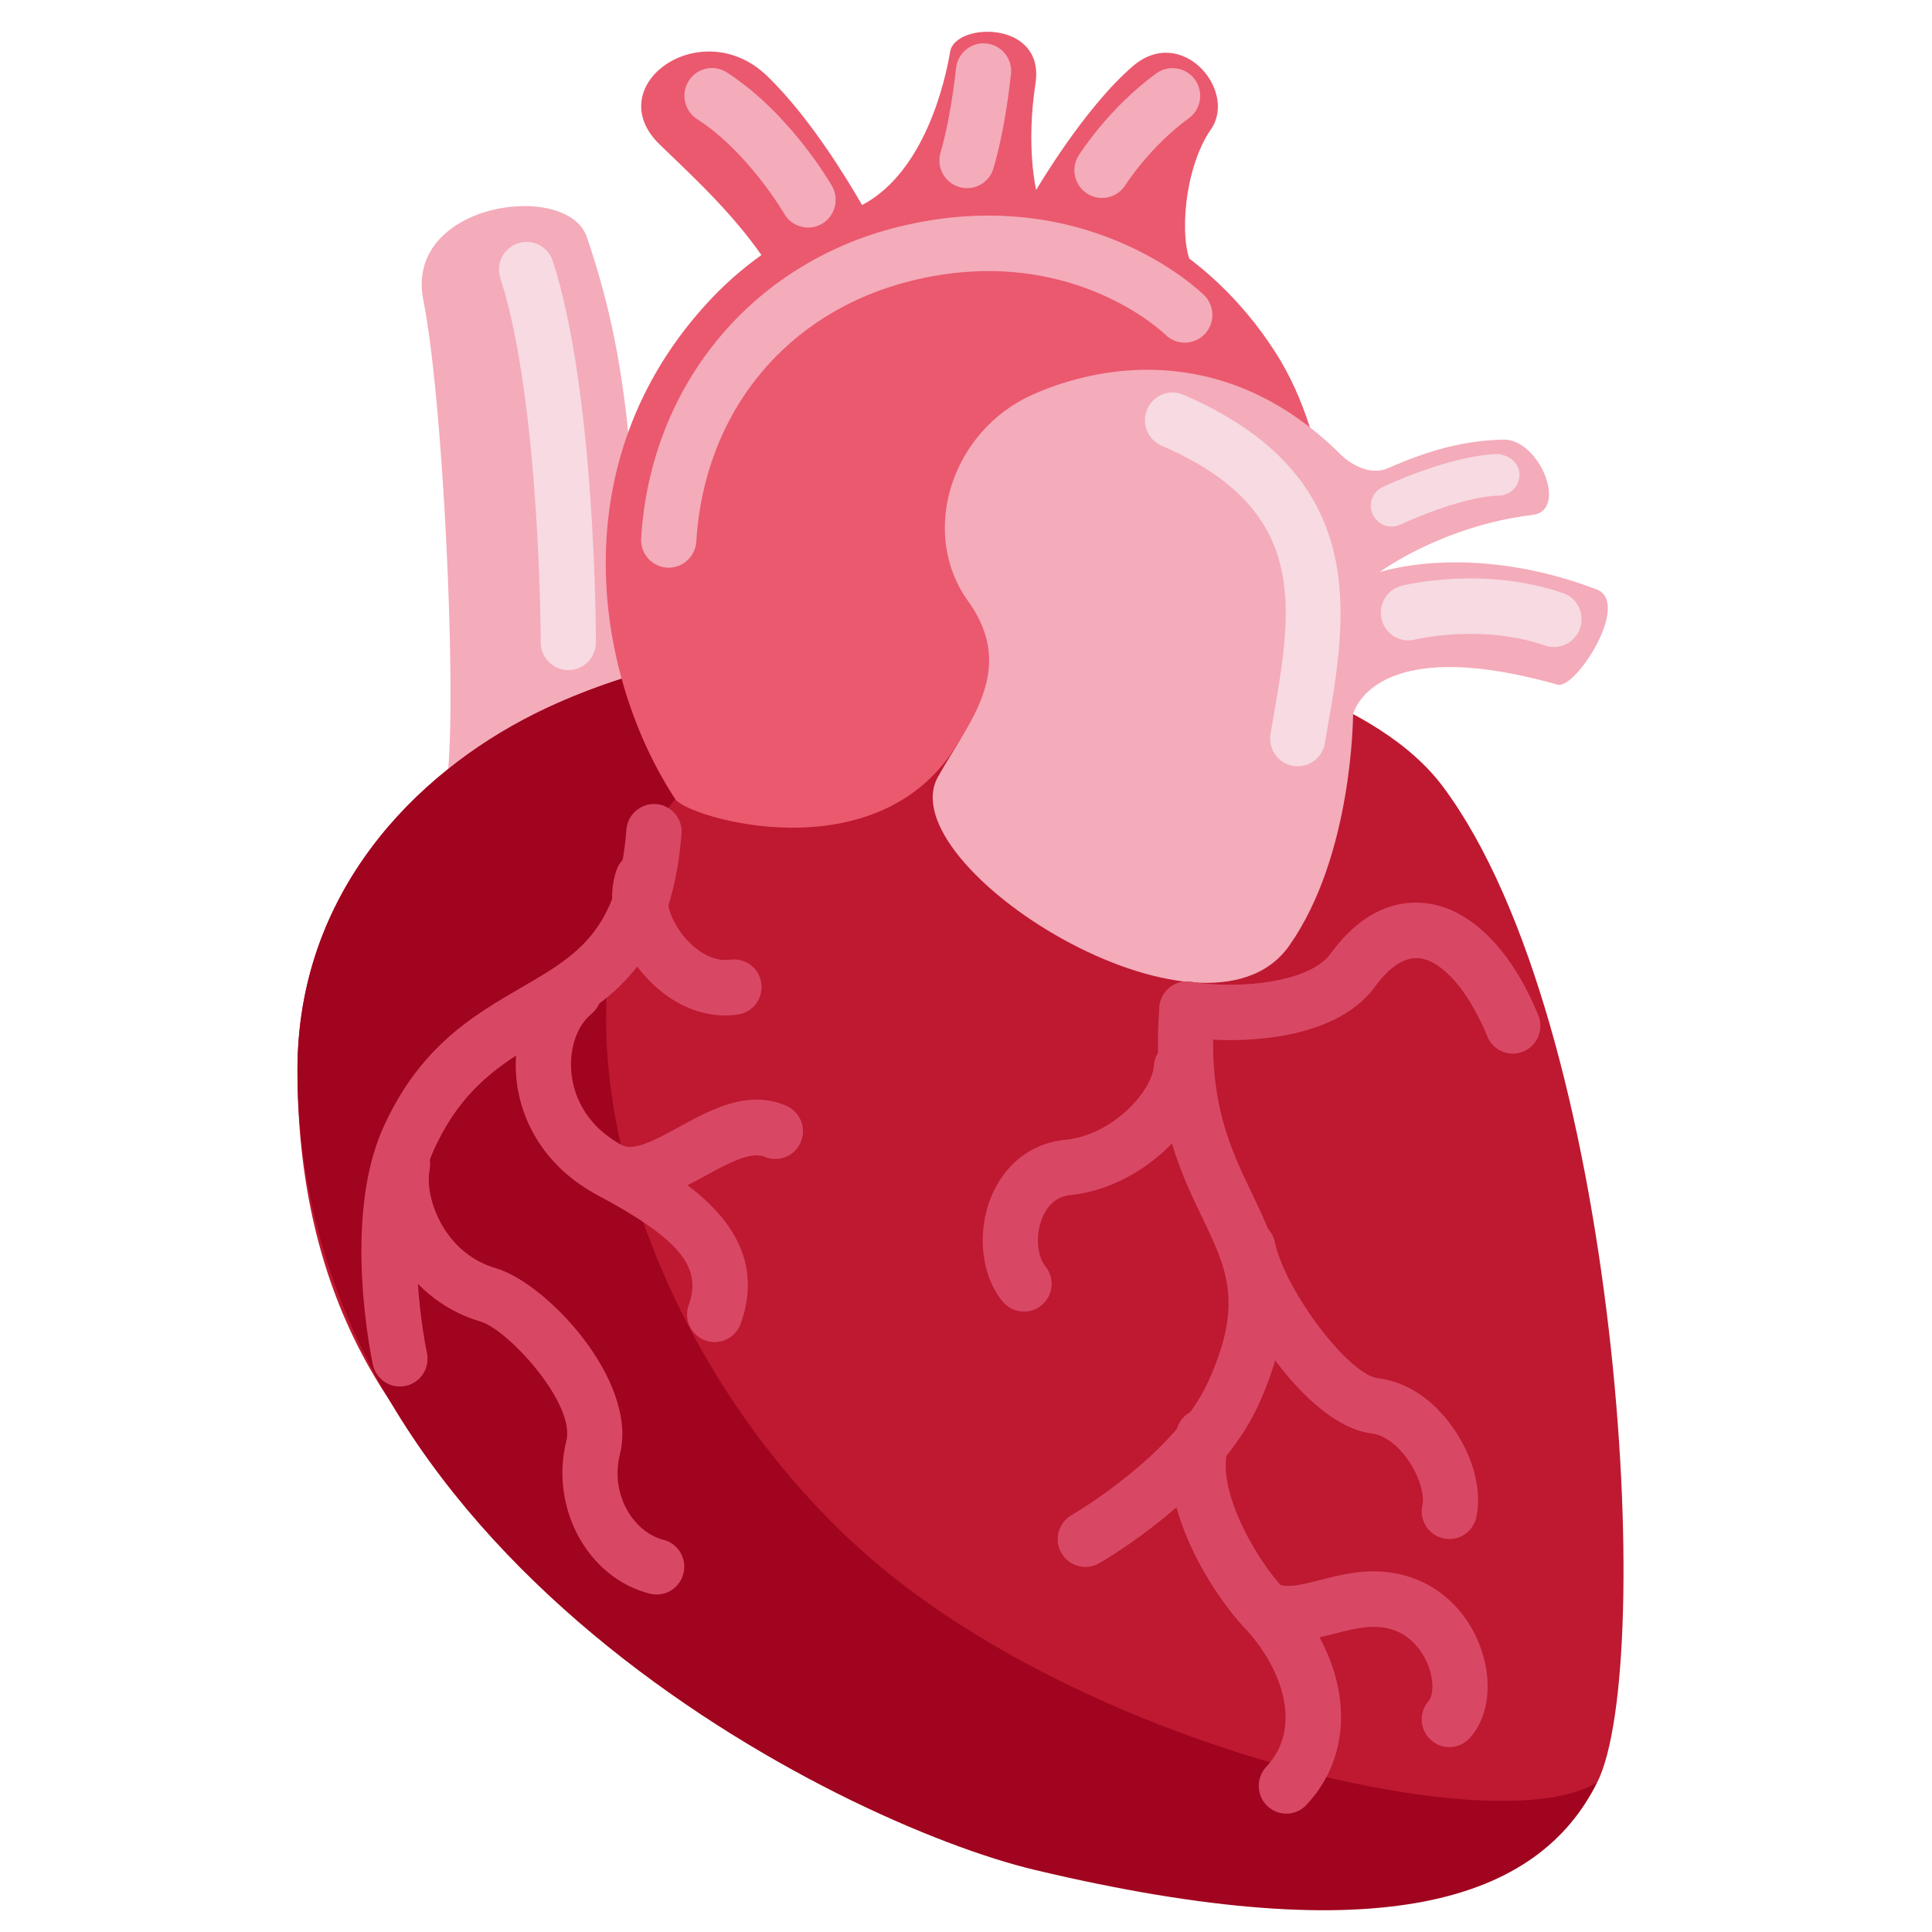 <?xml version="1.0" encoding="UTF-8"?><svg xmlns="http://www.w3.org/2000/svg" xmlns:xlink="http://www.w3.org/1999/xlink" width="150pt" zoomAndPan="magnify" viewBox="0 0 150 150" height="150pt" preserveAspectRatio="xMidYMid meet" version="1.2"><g xml:id="surface1" id="surface1"><path style=" stroke:none;fill-rule:nonzero;fill:rgb(95.689%,67.059%,72.939%);fill-opacity:1;" d="M 48.348 53.109 C 48.848 43.949 49.344 40.336 48.773 33.566 C 48.145 27.367 47.07 22.82 45.559 18.398 C 44.043 13.977 31.352 15.703 32.867 23.301 C 34.383 30.898 35.41 52.629 34.801 59.695 C 41.441 55.457 48.348 53.109 48.348 53.109 Z M 48.348 53.109 "/><path style=" stroke:none;fill-rule:nonzero;fill:rgb(74.509%,9.799%,19.22%);fill-opacity:1;" d="M 41.441 55.457 C 32.27 60.066 23.094 69.277 23.094 83.098 C 23.094 120.719 56.676 129.395 84.199 138.605 C 111.719 147.82 114.996 145.402 124.012 138.379 C 128.602 129.164 125.785 79.492 112.023 61.066 C 102.102 47.777 62.359 44.953 41.441 55.457 Z M 41.441 55.457 "/><path style=" stroke:none;fill-rule:nonzero;fill:rgb(62.749%,1.569%,11.76%);fill-opacity:1;" d="M 41.441 55.457 C 32.27 60.066 23.094 69.277 23.094 83.098 C 23.094 120.719 65.25 141.59 80.359 145.184 C 107.273 151.582 119.422 147.59 124.008 138.379 C 116.359 143.172 84.055 135.734 66.93 120.41 C 48.973 104.336 40.879 76.312 52.422 62.039 C 52.727 57.578 51.914 55.203 51.914 51.633 C 48.113 52.613 44.566 53.887 41.441 55.457 Z M 41.441 55.457 "/><path style=" stroke:none;fill-rule:nonzero;fill:rgb(91.759%,34.9%,43.14%);fill-opacity:1;" d="M 52.426 62.039 C 46.363 52.824 43.18 35.98 55.203 23.211 C 66.57 11.141 88.527 10.969 99.051 27.398 C 107.996 41.367 101.07 69.273 101.07 69.273 C 101.07 69.273 80.469 47.824 74.273 57.863 C 68.09 67.91 53.379 63.488 52.426 62.039 Z M 52.426 62.039 "/><path style=" stroke:none;fill-rule:nonzero;fill:rgb(95.689%,67.059%,72.939%);fill-opacity:1;" d="M 100.094 73.426 C 105.051 66.398 105.051 55.473 105.051 55.473 C 105.051 55.473 106.438 49.062 120.922 53.156 C 122.34 53.559 126.664 46.785 123.957 45.758 C 114.109 42.016 107.102 44.426 107.102 44.426 C 107.102 44.426 111.941 40.828 118.988 39.977 C 121.785 39.637 119.516 34.078 116.738 34.133 C 113.734 34.191 111.004 34.926 107.766 36.348 C 106.25 37.008 104.676 35.875 104.113 35.312 C 95.586 26.805 86 28.039 80.152 30.648 C 73.91 33.434 71.316 41.32 75.156 46.66 C 78.992 52.004 75.211 56.043 72.824 60.312 C 68.965 67.211 93.543 82.711 100.094 73.426 Z M 100.094 73.426 "/><path style=" stroke:none;fill-rule:nonzero;fill:rgb(91.759%,34.9%,43.14%);fill-opacity:1;" d="M 62.785 26.449 C 59.594 19.094 55.969 15.797 51.23 11.23 C 46.496 6.664 54.453 0.965 59.566 5.906 C 64.676 10.852 69.41 20.172 70.172 22.457 C 70.93 24.738 64.691 30.832 62.785 26.449 Z M 62.785 26.449 "/><path style=" stroke:none;fill-rule:nonzero;fill:rgb(91.759%,34.9%,43.14%);fill-opacity:1;" d="M 66.934 15.918 C 71.797 13.363 73.391 6.293 73.77 4.008 C 74.148 1.727 81.152 1.535 80.395 6.48 C 79.637 11.426 80.449 14.746 80.449 14.746 C 80.449 14.746 84.184 8.359 87.969 5.125 C 91.754 1.891 96.102 7.031 94.016 10.043 C 91.93 13.055 91.531 18.57 92.516 20.523 C 93.496 22.473 82.898 24.922 76.152 23.594 C 69.418 22.266 66.934 15.918 66.934 15.918 Z M 66.934 15.918 "/><path style=" stroke:none;fill-rule:nonzero;fill:rgb(95.689%,67.059%,72.939%);fill-opacity:1;" d="M 51.918 44.074 L 51.785 44.07 C 50.602 43.996 49.707 42.977 49.777 41.785 C 50.508 29.934 58.34 20.445 69.727 17.617 C 84.23 14.031 93.117 22.547 93.484 22.914 C 94.328 23.742 94.348 25.105 93.52 25.957 C 92.699 26.801 91.34 26.824 90.496 25.996 C 90.191 25.703 82.871 18.801 70.754 21.801 C 61.078 24.203 54.68 31.961 54.059 42.055 C 53.984 43.195 53.043 44.074 51.918 44.074 Z M 62.742 17.668 C 62 17.668 61.281 17.281 60.883 16.59 C 60.855 16.543 58.098 11.809 54.121 9.246 C 53.129 8.605 52.836 7.273 53.477 6.273 C 54.113 5.27 55.438 4.977 56.438 5.625 C 61.305 8.762 64.469 14.211 64.594 14.441 C 65.188 15.469 64.836 16.785 63.812 17.379 C 63.477 17.57 63.109 17.668 62.742 17.668 Z M 75.082 14.609 C 74.863 14.609 74.645 14.578 74.426 14.504 C 73.297 14.145 72.68 12.934 73.035 11.801 C 73.039 11.777 73.781 9.41 74.227 5.285 C 74.355 4.098 75.434 3.242 76.59 3.375 C 77.77 3.504 78.621 4.562 78.492 5.75 C 77.992 10.355 77.152 13.012 77.117 13.117 C 76.828 14.031 75.988 14.609 75.082 14.609 Z M 85.559 15.371 C 85.168 15.371 84.773 15.262 84.418 15.039 C 83.418 14.406 83.113 13.078 83.746 12.074 C 83.84 11.926 86.07 8.398 89.777 5.695 C 90.734 5.004 92.078 5.215 92.773 6.176 C 93.469 7.137 93.258 8.484 92.301 9.18 C 89.281 11.379 87.391 14.34 87.379 14.371 C 86.965 15.016 86.27 15.371 85.559 15.371 Z M 85.559 15.371 "/><path style=" stroke:none;fill-rule:nonzero;fill:rgb(96.86%,85.489%,88.629%);fill-opacity:1;" d="M 100.758 59.496 C 100.637 59.496 100.512 59.488 100.391 59.469 C 99.227 59.266 98.441 58.152 98.641 56.98 L 98.836 55.848 C 100.359 47.109 101.676 39.559 90.191 34.605 C 89.102 34.137 88.598 32.871 89.066 31.777 C 89.531 30.684 90.797 30.176 91.879 30.648 C 106.48 36.941 104.582 47.836 103.055 56.59 L 102.863 57.707 C 102.691 58.758 101.781 59.496 100.758 59.496 Z M 108.039 40.883 C 107.434 40.883 106.859 40.539 106.586 39.957 C 106.203 39.145 106.547 38.184 107.355 37.805 C 107.562 37.707 112.574 35.348 116.32 35.246 C 117.215 35.371 117.945 35.934 117.973 36.82 C 117.992 37.711 117.293 38.453 116.406 38.477 C 113.34 38.559 108.777 40.707 108.73 40.727 C 108.504 40.828 108.266 40.883 108.039 40.883 Z M 120.648 50.234 C 120.418 50.234 120.184 50.199 119.957 50.117 C 115 48.414 109.906 49.641 109.859 49.656 C 108.695 49.941 107.547 49.234 107.27 48.082 C 106.984 46.93 107.68 45.766 108.824 45.477 C 109.082 45.414 115.16 43.922 121.344 46.043 C 122.469 46.426 123.062 47.648 122.68 48.777 C 122.371 49.668 121.539 50.234 120.648 50.234 Z M 44.125 52.027 C 42.941 52.027 41.98 51.062 41.98 49.875 C 41.98 49.691 41.941 31.148 38.848 21.598 C 38.477 20.465 39.094 19.25 40.219 18.887 C 41.34 18.516 42.551 19.137 42.922 20.27 C 46.227 30.473 46.266 49.086 46.266 49.879 C 46.27 51.062 45.309 52.027 44.125 52.027 Z M 44.125 52.027 "/><path style=" stroke:none;fill-rule:nonzero;fill:rgb(84.709%,28.239%,39.22%);fill-opacity:1;" d="M 31.043 107.648 C 30.055 107.648 29.164 106.957 28.949 105.949 C 28.852 105.492 26.562 94.66 29.734 87.594 C 32.566 81.266 36.754 78.836 40.441 76.695 C 44.832 74.145 48.008 72.309 48.637 64.398 C 48.73 63.215 49.766 62.348 50.949 62.426 C 52.129 62.52 53.008 63.559 52.914 64.746 C 52.102 74.906 47.266 77.715 42.59 80.43 C 39.156 82.426 35.914 84.301 33.648 89.363 C 31.062 95.133 33.125 104.938 33.148 105.039 C 33.395 106.203 32.664 107.348 31.504 107.598 C 31.34 107.629 31.191 107.648 31.043 107.648 Z M 84.273 121.656 C 83.527 121.656 82.801 121.266 82.402 120.566 C 81.816 119.539 82.176 118.223 83.203 117.629 C 83.289 117.582 91.258 112.961 93.844 107.191 C 96.535 101.188 95.266 98.547 93.348 94.547 C 91.574 90.863 89.371 86.266 90.02 78.18 C 90.109 76.996 91.176 76.117 92.328 76.207 C 93.504 76.305 94.383 77.34 94.289 78.531 C 93.742 85.453 95.504 89.125 97.211 92.684 C 99.297 97.031 101.27 101.129 97.762 108.961 C 94.594 116.023 85.703 121.164 85.332 121.379 C 84.992 121.566 84.629 121.656 84.273 121.656 Z M 84.273 121.656 "/><path style=" stroke:none;fill-rule:nonzero;fill:rgb(84.709%,28.239%,39.22%);fill-opacity:1;" d="M 79.504 101.832 C 78.891 101.832 78.281 101.566 77.855 101.059 C 76.184 99.047 75.816 95.707 76.953 92.93 C 78.008 90.355 80.109 88.738 82.734 88.488 C 86.328 88.145 89.449 84.762 89.586 82.738 C 89.668 81.551 90.699 80.629 91.867 80.73 C 93.047 80.812 93.941 81.84 93.867 83.023 C 93.57 87.531 88.355 92.27 83.141 92.777 C 82.113 92.875 81.367 93.477 80.918 94.566 C 80.332 95.996 80.582 97.617 81.148 98.297 C 81.91 99.211 81.785 100.566 80.879 101.328 C 80.477 101.668 79.992 101.832 79.504 101.832 Z M 112.527 119.492 C 112.367 119.492 112.203 119.473 112.047 119.434 C 110.887 119.168 110.168 118.008 110.438 116.852 C 110.602 116.152 110.258 114.684 109.312 113.336 C 108.496 112.168 107.434 111.402 106.488 111.289 C 101.379 110.684 95.68 101.625 94.781 97.324 C 94.535 96.156 95.277 95.016 96.434 94.77 C 97.605 94.535 98.734 95.266 98.977 96.43 C 99.777 100.219 104.715 106.746 106.992 107.008 C 109.199 107.273 111.27 108.637 112.82 110.859 C 114.398 113.109 115.086 115.777 114.617 117.82 C 114.383 118.82 113.5 119.492 112.527 119.492 Z M 99.875 140.812 C 99.348 140.812 98.816 140.617 98.398 140.223 C 97.543 139.406 97.504 138.043 98.312 137.176 C 101.23 134.078 99.473 129.398 96.602 126.355 C 93.957 123.555 89.223 116.031 91.465 110.684 C 91.926 109.59 93.184 109.086 94.273 109.535 C 95.363 109.996 95.879 111.258 95.418 112.355 C 94.27 115.09 97.195 120.719 99.715 123.391 C 104.867 128.848 105.574 135.727 101.43 140.133 C 101.012 140.582 100.445 140.812 99.875 140.812 Z M 55.488 104.199 C 55.246 104.199 55 104.156 54.762 104.074 C 53.648 103.672 53.066 102.438 53.473 101.32 C 54.539 98.348 52.734 96.184 46.332 92.754 C 42.73 90.828 40.461 87.527 40.09 83.711 C 39.773 80.41 40.965 77.223 43.199 75.395 C 44.125 74.641 45.469 74.785 46.215 75.703 C 46.961 76.625 46.824 77.984 45.906 78.734 C 44.785 79.645 44.184 81.438 44.363 83.293 C 44.496 84.68 45.191 87.258 48.352 88.945 C 52.488 91.168 60.191 95.293 57.508 102.77 C 57.188 103.652 56.363 104.199 55.488 104.199 Z M 50.984 123.797 C 50.809 123.797 50.637 123.777 50.461 123.734 C 45.641 122.523 42.672 117.082 43.973 111.859 C 44.688 108.992 39.48 103.246 37.301 102.602 C 31.367 100.871 28.246 94.566 29.152 89.996 C 29.387 88.828 30.492 88.066 31.676 88.305 C 32.84 88.535 33.59 89.668 33.355 90.836 C 32.953 92.859 34.371 97.258 38.504 98.465 C 42.457 99.625 49.551 107.199 48.133 112.902 C 47.328 116.117 49.27 118.992 51.508 119.551 C 52.656 119.84 53.355 121.012 53.062 122.16 C 52.82 123.148 51.945 123.797 50.984 123.797 Z M 56.301 78.84 C 53.918 78.84 51.516 77.586 49.723 75.363 C 47.715 72.871 47.016 69.852 47.898 67.477 C 48.316 66.359 49.555 65.797 50.66 66.215 C 51.773 66.633 52.336 67.875 51.918 68.988 C 51.582 69.883 52.062 71.422 53.055 72.656 C 53.887 73.684 55.254 74.711 56.664 74.508 C 57.871 74.355 58.93 75.141 59.105 76.316 C 59.281 77.492 58.477 78.59 57.305 78.766 C 56.969 78.816 56.637 78.84 56.301 78.84 Z M 56.301 78.84 "/><path style=" stroke:none;fill-rule:nonzero;fill:rgb(84.709%,28.239%,39.22%);fill-opacity:1;" d="M 48.852 93.359 C 48.031 93.359 47.199 93.188 46.379 92.773 C 45.316 92.238 44.891 90.949 45.418 89.883 C 45.949 88.824 47.23 88.387 48.293 88.918 C 49.238 89.41 51 88.438 52.707 87.504 C 55.211 86.137 58.055 84.574 61.031 85.844 C 62.121 86.305 62.637 87.566 62.176 88.66 C 61.719 89.762 60.461 90.273 59.367 89.816 C 58.297 89.355 56.496 90.34 54.75 91.293 C 53.012 92.238 50.961 93.359 48.852 93.359 Z M 112.527 135.645 C 112.016 135.645 111.5 135.461 111.09 135.086 C 110.211 134.289 110.137 132.934 110.934 132.047 C 111.203 131.742 111.344 130.84 111.043 129.773 C 110.691 128.523 109.723 127.008 108.051 126.504 C 106.598 126.062 105.121 126.449 103.555 126.848 C 101.617 127.348 99.426 127.922 97.203 126.801 C 96.145 126.27 95.715 124.973 96.242 123.91 C 96.773 122.848 98.051 122.406 99.121 122.945 C 99.863 123.312 100.879 123.09 102.484 122.676 C 104.355 122.195 106.688 121.586 109.285 122.383 C 112.117 123.234 114.32 125.559 115.172 128.609 C 115.855 131.066 115.461 133.43 114.117 134.934 C 113.691 135.406 113.109 135.645 112.527 135.645 Z M 117.457 81.805 C 116.617 81.805 115.816 81.305 115.477 80.469 C 114.031 76.949 112.016 74.625 110.223 74.402 C 108.766 74.246 107.551 75.512 106.746 76.613 C 103.516 81.039 95.57 81.082 91.816 80.48 C 90.648 80.297 89.848 79.195 90.031 78.02 C 90.215 76.844 91.328 76.031 92.484 76.227 C 96.453 76.855 101.723 76.207 103.289 74.062 C 105.973 70.391 108.781 69.895 110.742 70.129 C 114.172 70.547 117.344 73.715 119.434 78.828 C 119.887 79.926 119.363 81.188 118.273 81.637 C 118.008 81.758 117.727 81.805 117.457 81.805 Z M 117.457 81.805 "/></g></svg>